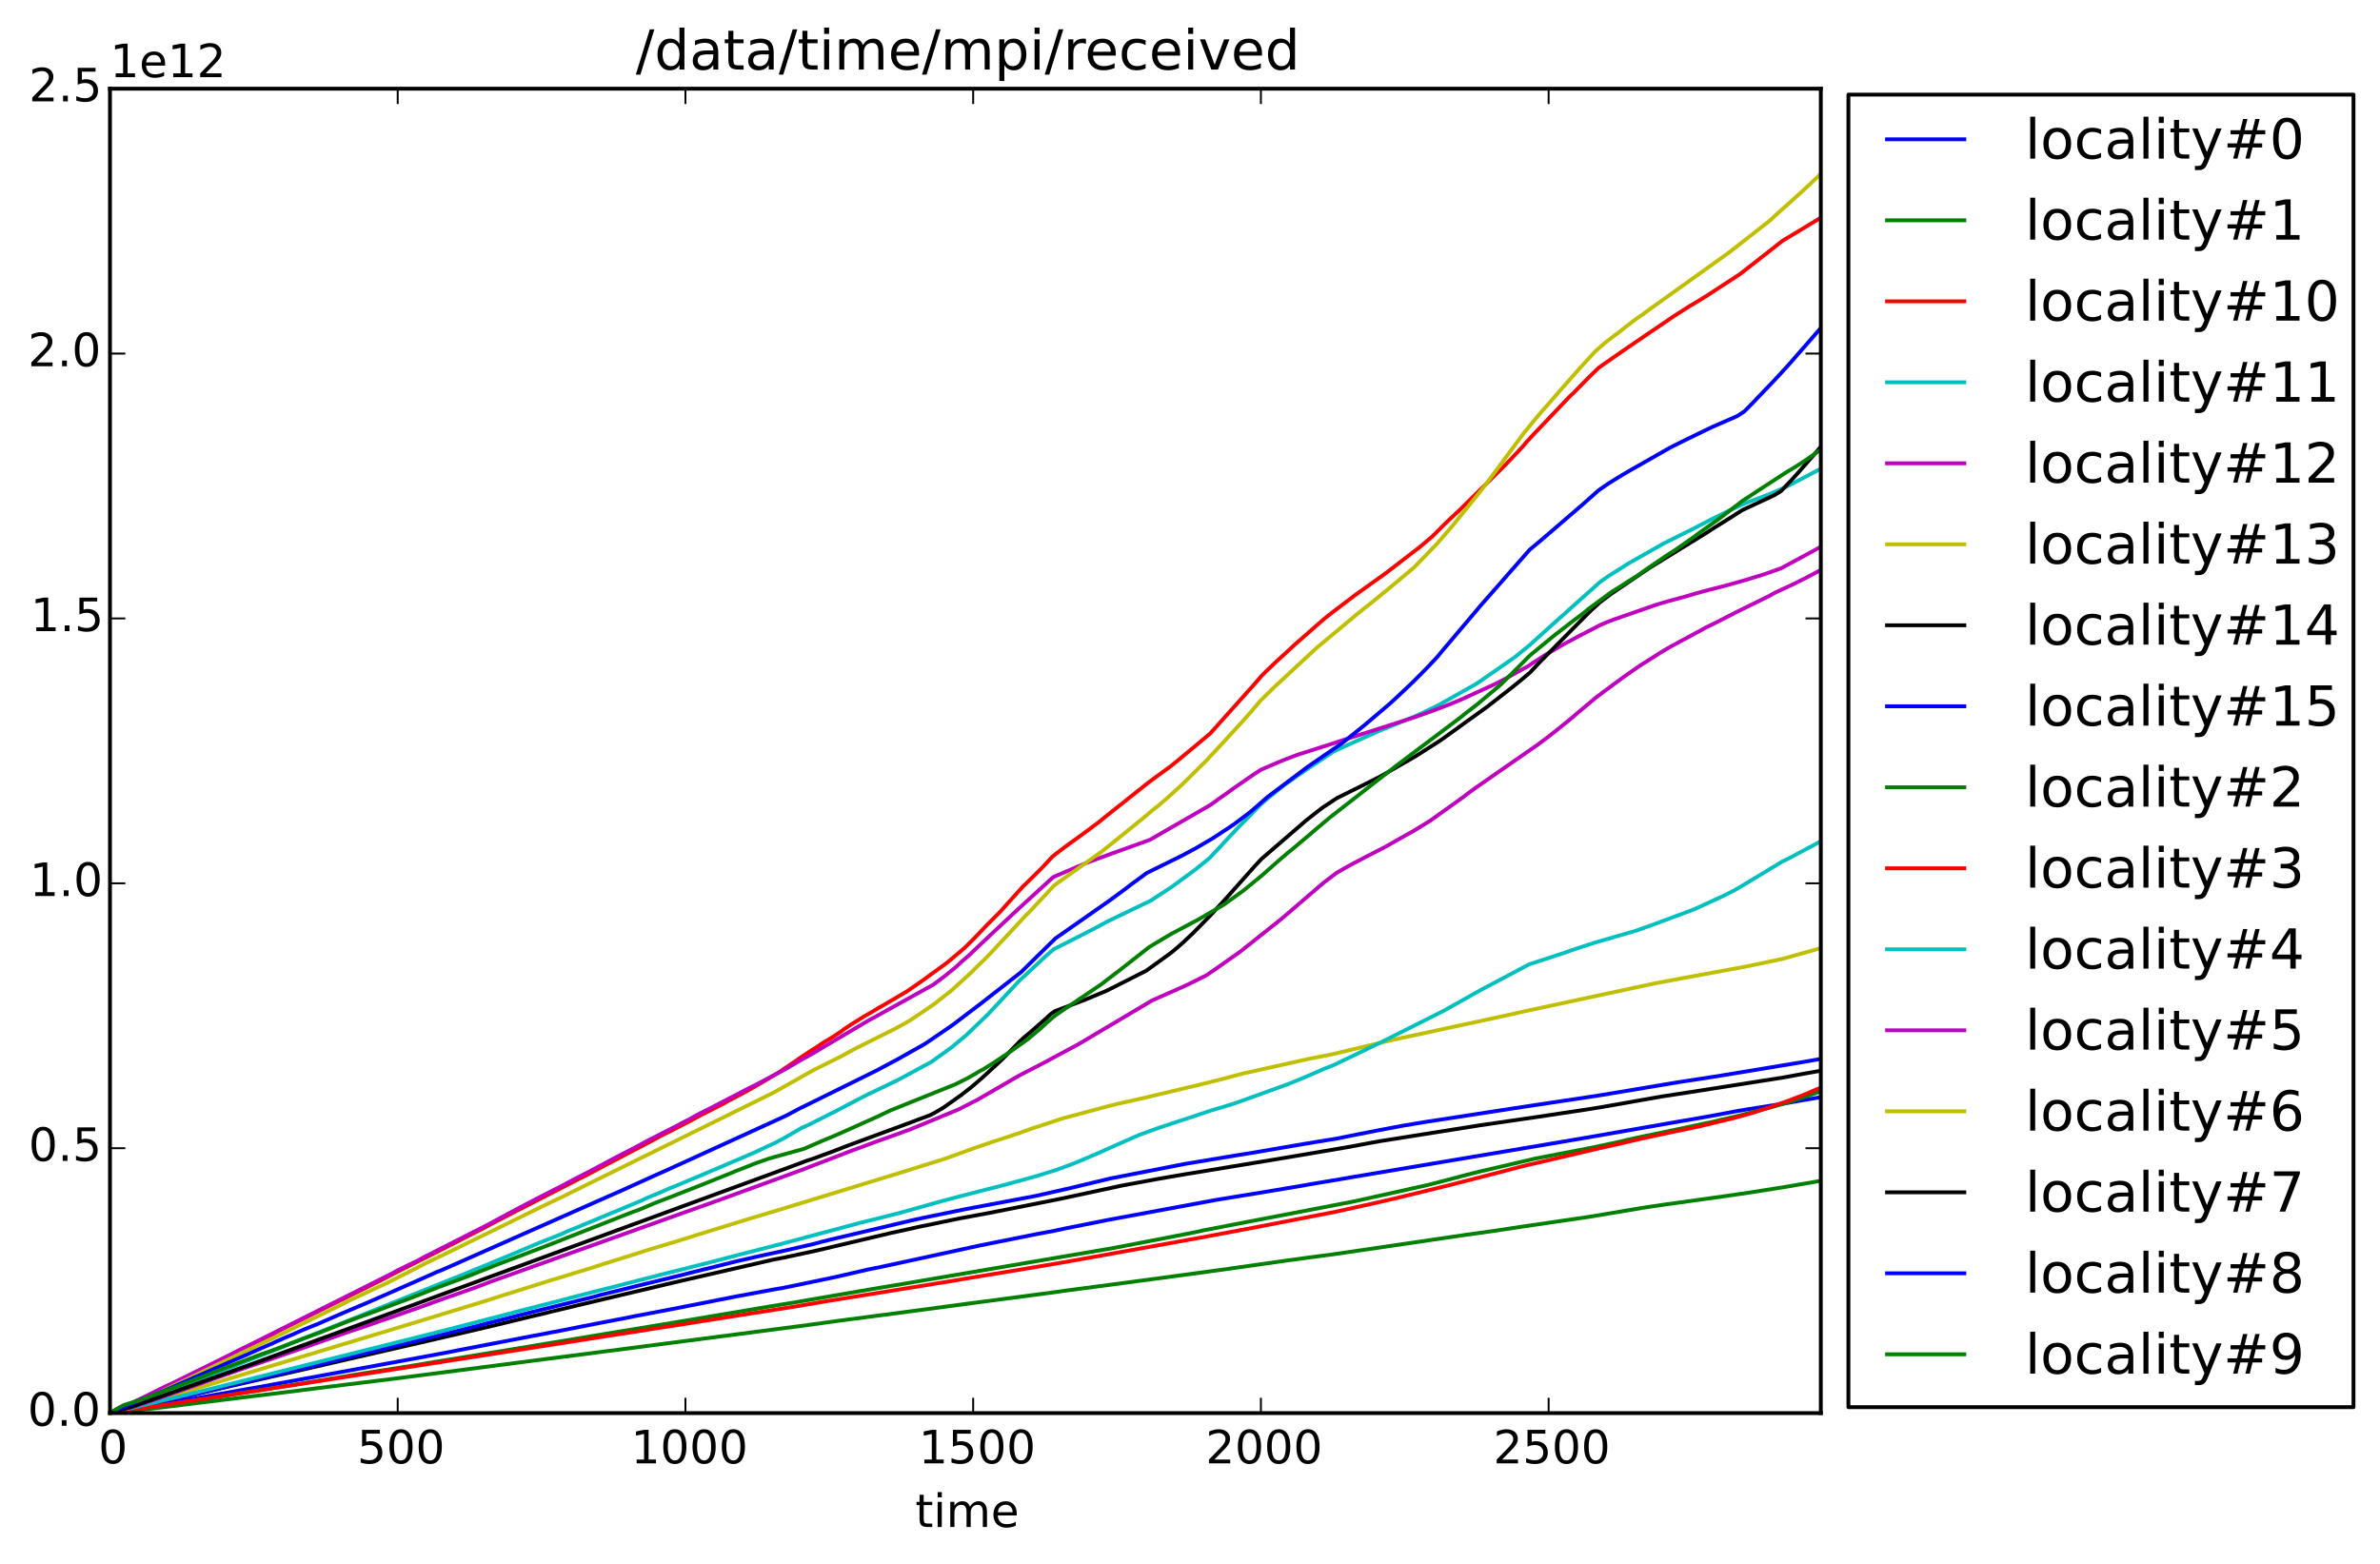 <?xml version="1.0" encoding="utf-8" standalone="no"?>
<!DOCTYPE svg PUBLIC "-//W3C//DTD SVG 1.1//EN"
  "http://www.w3.org/Graphics/SVG/1.1/DTD/svg11.dtd">
<!-- Created with matplotlib (http://matplotlib.org/) -->
<svg height="408pt" version="1.1" viewBox="0 0 621 408" width="621pt" xmlns="http://www.w3.org/2000/svg" xmlns:xlink="http://www.w3.org/1999/xlink">
 <defs>
  <style type="text/css">
*{stroke-linecap:butt;stroke-linejoin:round;}
  </style>
 </defs>
 <g id="figure_1">
  <g id="patch_1">
   <path d="
M0 408.169
L621.285 408.169
L621.285 0
L0 0
z
" style="fill:#ffffff;"/>
  </g>
  <g id="axes_1">
   <g id="patch_2">
    <path d="
M28.696 368.742
L475.096 368.742
L475.096 23.142
L28.696 23.142
z
" style="fill:#ffffff;"/>
   </g>
   <g id="line2d_1">
    <path clip-path="url(#p2118423672)" d="
M28.696 368.735
L29.146 368.566
L30.648 368.246
L38.005 367.208
L47.014 365.606
L51.519 364.827
L56.324 363.914
L59.777 363.324
L64.732 362.425
L67.735 361.914
L109.327 354.287
L116.684 352.913
L119.237 352.408
L127.195 350.878
L128.847 350.559
L139.207 348.571
L141.76 348.101
L143.561 347.733
L146.114 347.273
L147.015 347.086
L154.973 345.518
L160.679 344.422
L162.781 344.033
L165.333 343.505
L167.435 343.107
L174.943 341.682
L192.21 338.279
L197.316 337.332
L201.52 336.549
L204.223 336.088
L206.175 335.697
L209.178 335.076
L217.286 333.382
L219.238 332.954
L222.391 332.221
L226.445 331.286
L229.898 330.592
L232.151 330.107
L255.424 325.056
L270.74 321.982
L275.094 321.173
L277.797 320.59
L289.358 318.285
L317.136 313.144
L319.088 312.821
L324.794 311.893
L328.848 311.233
L332.001 310.706
L338.758 309.574
L342.662 308.887
L349.569 307.734
L352.872 307.158
L410.23 297.499
L413.984 296.855
L438.609 292.567
L441.161 292.137
L445.816 291.324
L450.321 290.48
L452.423 290.072
L455.576 289.534
L465.186 288.012
L467.888 287.537
L469.84 287.204
L475.096 286.3
L475.096 286.3" style="fill:none;stroke:#0000ff;stroke-linecap:square;"/>
   </g>
   <g id="line2d_2">
    <path clip-path="url(#p2118423672)" d="
M28.696 368.741
L32.449 368.347
L39.957 367.529
L44.762 366.948
L54.371 365.757
L59.026 365.183
L67.134 364.194
L74.492 363.294
L86.954 361.724
L90.408 361.291
L98.066 360.352
L102.72 359.776
L124.342 356.99
L125.693 356.81
L129.747 356.289
L134.102 355.716
L138.907 355.089
L142.51 354.622
L151.82 353.434
L158.577 352.55
L161.129 352.228
L166.685 351.508
L170.739 350.973
L199.718 347.209
L203.922 346.661
L209.178 345.983
L211.43 345.671
L219.238 344.596
L238.607 342.051
L254.073 339.979
L255.875 339.749
L269.388 337.96
L274.193 337.327
L278.097 336.777
L293.112 334.801
L315.785 331.748
L320.59 331.086
L329.749 329.786
L334.854 329.063
L338.458 328.567
L341.161 328.191
L347.767 327.322
L373.293 323.578
L381.701 322.339
L386.056 321.722
L389.659 321.223
L397.918 319.973
L414.585 317.534
L428.549 315.191
L431.251 314.779
L434.705 314.274
L438.309 313.778
L450.321 312.097
L456.327 311.219
L460.08 310.631
L466.087 309.675
L475.096 308.127
L475.096 308.127" style="fill:none;stroke:#008000;stroke-linecap:square;"/>
   </g>
   <g id="line2d_3">
    <path clip-path="url(#p2118423672)" d="
M28.696 368.741
L29.897 368.029
L31.549 367.245
L35.302 365.732
L40.257 363.471
L41.158 363.004
L56.173 355.557
L59.026 354.091
L60.378 353.419
L62.33 352.37
L63.381 351.872
L64.131 351.501
L66.234 350.544
L67.435 349.955
L68.636 349.408
L69.837 348.778
L71.189 348.161
L72.84 347.243
L99.867 333.862
L103.021 332.211
L104.973 331.218
L111.279 328.057
L113.081 327.153
L113.982 326.703
L119.537 323.882
L126.294 320.422
L129.597 318.664
L134.402 316.174
L136.805 314.949
L138.006 314.329
L149.718 308.331
L150.769 307.79
L151.67 307.335
L153.321 306.512
L157.976 304.039
L170.138 297.662
L171.49 296.913
L172.39 296.418
L174.192 295.525
L175.544 294.85
L180.048 292.533
L182.451 291.206
L184.853 289.996
L186.505 289.137
L188.757 288.009
L189.658 287.472
L191.009 286.759
L194.012 285.174
L196.415 283.86
L197.466 283.23
L198.367 282.727
L200.919 281.217
L203.172 279.858
L207.376 277.015
L208.577 276.174
L211.88 273.983
L212.931 273.334
L214.883 272.04
L217.586 270.416
L218.187 269.995
L219.388 269.201
L220.139 268.632
L221.94 267.429
L222.691 266.952
L225.244 265.359
L227.196 264.234
L229.448 262.894
L230.049 262.568
L236.205 258.953
L237.106 258.376
L240.709 255.875
L242.061 254.885
L244.613 253.029
L246.415 251.727
L247.766 250.666
L248.667 249.91
L250.319 248.512
L251.67 247.35
L253.472 245.581
L254.373 244.668
L257.226 241.67
L260.98 237.902
L265.334 233.062
L266.836 231.406
L268.037 230.252
L271.791 226.545
L274.644 223.494
L275.544 222.777
L277.647 221.18
L279.749 219.65
L282.151 217.909
L284.253 216.367
L285.605 215.334
L286.656 214.575
L287.857 213.588
L291.31 210.826
L293.412 209.178
L294.614 208.199
L299.569 204.26
L301.22 203.046
L305.274 200.085
L307.226 198.52
L315.785 191.394
L327.497 178.308
L329.149 176.393
L330.2 175.336
L332.902 172.738
L335.155 170.699
L337.857 168.191
L345.515 161.48
L347.617 159.818
L353.323 155.489
L354.824 154.408
L357.827 152.248
L360.53 150.338
L362.182 149.112
L370.59 142.631
L373.743 139.968
L376.446 137.256
L378.398 135.368
L380.801 133.134
L383.503 130.475
L390.41 123.659
L392.062 122.032
L393.714 120.34
L397.317 116.534
L398.218 115.445
L399.72 113.804
L400.921 112.533
L409.479 103.555
L410.681 102.417
L411.281 101.809
L413.383 99.67
L414.885 98.144
L417.137 95.964
L423.744 91.352
L436.657 82.567
L441.011 79.79
L441.762 79.361
L443.113 78.555
L444.915 77.44
L453.924 71.585
L461.882 65.373
L465.035 62.873
L466.687 61.889
L475.096 56.81
L475.096 56.81" style="fill:none;stroke:#ff0000;stroke-linecap:square;"/>
   </g>
   <g id="line2d_4">
    <path clip-path="url(#p2118423672)" d="
M28.696 368.741
L30.047 368.167
L33.05 367.276
L33.951 366.89
L37.104 365.827
L38.305 365.342
L40.107 364.623
L41.008 364.24
L45.362 362.616
L69.387 353.185
L70.288 352.848
L117.585 333.879
L120.288 332.813
L121.789 332.2
L123.741 331.364
L126.444 330.292
L131.549 328.15
L132.3 327.846
L133.802 327.237
L135.754 326.393
L139.657 324.754
L140.859 324.257
L145.814 322.292
L146.865 321.866
L147.916 321.343
L148.817 320.976
L150.018 320.513
L166.084 313.822
L167.285 313.321
L169.237 312.416
L172.24 311.176
L175.093 309.94
L176.144 309.535
L189.057 304.085
L192.21 302.73
L197.316 300.537
L199.718 299.386
L202.271 298.222
L203.772 297.415
L204.523 297.033
L209.178 294.306
L210.979 293.526
L216.985 290.489
L217.736 290.125
L220.139 288.868
L222.541 287.603
L223.892 286.874
L224.643 286.501
L226.445 285.577
L230.349 283.724
L232.751 282.55
L234.103 281.904
L242.962 277.136
L248.217 273.361
L252.121 270.122
L257.676 264.78
L262.031 260.146
L265.935 255.93
L270.439 251.767
L272.842 249.511
L274.944 247.693
L276.746 246.782
L280.65 244.812
L282.301 243.964
L284.103 243.032
L285.454 242.346
L289.058 240.396
L300.169 235.062
L305.725 231.436
L311.731 227.033
L315.485 224
L317.587 221.815
L320.139 219.049
L322.992 216.025
L323.893 215.113
L326.296 212.663
L328.998 209.879
L331.1 208.074
L334.854 205.038
L338.158 202.688
L341.761 200.234
L348.068 196.054
L352.272 194.113
L353.623 193.502
L360.08 190.643
L369.089 186.96
L371.341 185.944
L375.095 184.131
L385.305 178.383
L395.215 171.509
L398.819 168.595
L399.569 167.932
L400.47 167.108
L406.026 162.114
L407.828 160.515
L410.08 158.488
L417.588 151.793
L419.69 150.318
L422.843 148.346
L424.945 146.996
L434.104 141.811
L436.056 140.841
L438.158 139.791
L442.212 137.777
L444.164 136.753
L446.116 135.733
L447.167 135.185
L448.369 134.624
L451.222 133.224
L455.426 131.284
L458.579 130.133
L460.231 129.493
L461.582 128.977
L465.636 127.254
L468.789 125.623
L475.096 122.299
L475.096 122.299" style="fill:none;stroke:#00bfbf;stroke-linecap:square;"/>
   </g>
   <g id="line2d_5">
    <path clip-path="url(#p2118423672)" d="
M28.696 368.741
L29.747 368.337
L32.6 367.03
L35.603 365.497
L37.254 364.718
L39.507 363.606
L40.708 362.982
L43.561 361.601
L44.311 361.274
L49.717 358.626
L51.218 357.875
L52.419 357.281
L53.32 356.833
L54.371 356.326
L56.924 355.076
L57.525 354.787
L102.27 332.311
L102.87 331.978
L103.771 331.46
L108.876 328.998
L110.979 327.856
L117.135 324.739
L123.291 321.605
L126.594 319.942
L131.549 317.298
L132.45 316.779
L136.654 314.567
L140.108 312.758
L144.913 310.294
L146.264 309.639
L148.066 308.655
L150.919 307.165
L151.97 306.632
L153.622 305.772
L162.03 301.305
L163.381 300.638
L166.685 298.913
L168.036 298.164
L169.387 297.444
L176.895 293.621
L177.646 293.211
L180.048 291.956
L180.799 291.537
L181.7 291.021
L182.901 290.395
L185.454 289.134
L186.655 288.507
L188.907 287.334
L194.313 284.518
L195.364 284
L196.114 283.595
L197.165 283.092
L198.517 282.38
L201.52 280.788
L203.322 279.843
L205.123 278.886
L209.628 276.225
L210.379 275.858
L213.081 274.307
L214.133 273.658
L226.895 266.128
L228.697 265.169
L230.049 264.414
L243.562 256.924
L246.265 254.893
L249.418 252.339
L250.769 251.068
L252.872 249.264
L254.673 247.523
L258.577 243.854
L262.631 240.056
L265.785 237.112
L274.794 228.89
L275.845 228.424
L283.352 225.22
L290.259 222.666
L300.019 219.161
L315.785 210.073
L316.686 209.427
L318.187 208.335
L319.689 207.295
L322.242 205.449
L324.344 204.011
L326.446 202.544
L328.998 200.86
L331.251 199.882
L334.254 198.614
L335.455 198.13
L338.608 196.934
L347.617 194.062
L350.32 193.159
L351.671 192.736
L368.939 187.216
L374.494 185.234
L377.948 183.911
L379.75 183.174
L380.65 182.797
L382.002 182.202
L389.81 178.631
L392.512 177.259
L395.365 175.677
L398.819 173.783
L399.87 173.048
L403.624 170.633
L405.425 169.619
L407.077 168.628
L408.428 167.885
L412.182 165.869
L417.738 163.01
L419.54 162.247
L421.492 161.516
L431.702 157.962
L432.903 157.59
L435.306 156.867
L439.96 155.609
L442.363 154.886
L445.816 153.957
L447.468 153.521
L448.969 153.161
L452.873 152.089
L455.576 151.314
L458.129 150.529
L460.381 149.84
L464.735 148.292
L472.393 144.157
L474.945 142.753
L475.096 142.681
L475.096 142.681" style="fill:none;stroke:#bf00bf;stroke-linecap:square;"/>
   </g>
   <g id="line2d_6">
    <path clip-path="url(#p2118423672)" d="
M28.696 368.741
L29.897 368.436
L31.248 368.125
L36.353 366.716
L37.555 366.355
L38.906 365.931
L40.858 365.379
L42.359 364.939
L43.861 364.521
L45.513 364.04
L46.714 363.696
L103.771 346.472
L105.573 345.923
L107.225 345.419
L127.045 339.361
L128.096 339.025
L128.997 338.741
L132.15 337.715
L133.802 337.209
L142.21 334.565
L143.261 334.218
L145.513 333.558
L147.465 332.957
L151.369 331.755
L154.823 330.695
L157.225 329.913
L165.333 327.365
L166.084 327.138
L168.186 326.45
L170.439 325.75
L176.294 323.993
L180.649 322.631
L182.3 322.11
L195.514 318.028
L198.667 317.084
L201.97 316.092
L203.922 315.508
L234.403 306.169
L236.205 305.617
L238.307 304.952
L246.415 302.417
L249.718 301.24
L250.469 300.949
L254.673 299.431
L258.878 297.992
L260.83 297.362
L265.935 295.678
L268.638 294.684
L277.346 291.822
L288.307 288.871
L291.611 288.041
L297.917 286.632
L301.37 285.816
L309.479 283.88
L312.031 283.29
L318.187 281.768
L322.542 280.594
L324.494 280.095
L341.461 276.318
L347.317 275.17
L349.419 274.673
L356.927 272.879
L360.83 271.947
L365.035 271.001
L394.464 264.659
L397.918 263.867
L429.45 257.106
L431.702 256.624
L439.66 255.137
L447.618 253.674
L451.972 252.876
L456.026 252.123
L458.279 251.65
L465.186 250.189
L473.894 247.745
L475.096 247.429
L475.096 247.429" style="fill:none;stroke:#bfbf00;stroke-linecap:square;"/>
   </g>
   <g id="line2d_7">
    <path clip-path="url(#p2118423672)" d="
M28.696 368.741
L30.197 368.372
L32.75 367.777
L34.551 367.385
L38.155 366.63
L40.558 366.122
L44.011 365.371
L47.765 364.537
L70.137 359.4
L72.54 358.874
L112.03 349.803
L122.54 347.37
L129.447 345.747
L134.853 344.439
L137.706 343.747
L142.21 342.683
L143.561 342.336
L148.967 341.049
L150.769 340.618
L157.826 338.939
L175.694 334.702
L178.246 334.11
L201.67 328.718
L204.973 328.081
L213.232 326.292
L232.451 321.748
L236.355 320.897
L240.109 320.063
L243.562 319.363
L246.265 318.794
L250.469 317.927
L258.127 316.511
L276.445 312.877
L292.662 309.387
L296.416 308.696
L302.572 307.556
L309.178 306.424
L311.28 306.083
L326.746 303.529
L331.851 302.695
L351.671 299.338
L355.275 298.663
L359.93 297.801
L386.056 293.653
L390.711 292.978
L401.521 291.397
L410.981 289.974
L414.885 289.376
L417.888 288.891
L433.504 286.138
L440.861 285.01
L465.336 281.163
L470.591 280.198
L474.495 279.51
L475.096 279.408
L475.096 279.408" style="fill:none;stroke:#000000;stroke-linecap:square;"/>
   </g>
   <g id="line2d_8">
    <path clip-path="url(#p2118423672)" d="
M28.696 368.741
L32.299 368.037
L37.404 366.976
L40.107 366.375
L50.468 363.952
L60.978 361.372
L65.633 360.273
L67.885 359.755
L87.105 355.157
L90.258 354.352
L92.36 353.856
L93.561 353.549
L96.264 352.904
L98.516 352.391
L102.27 351.453
L106.474 350.446
L124.943 345.899
L127.195 345.295
L138.606 342.426
L154.973 338.39
L156.625 337.923
L164.432 336.01
L165.484 335.745
L168.787 334.929
L176.294 333.107
L177.646 332.785
L179.748 332.228
L183.652 331.252
L185.303 330.859
L188.757 329.989
L192.511 329.053
L195.664 328.345
L197.165 327.988
L204.973 326.291
L212.331 324.602
L214.733 323.952
L216.535 323.509
L237.556 318.531
L241.01 317.764
L251.971 315.516
L270.139 312.094
L278.247 310.26
L289.809 307.498
L309.178 303.72
L322.992 301.424
L327.197 300.752
L334.854 299.431
L341.01 298.38
L349.119 297.052
L351.371 296.576
L359.479 294.98
L365.785 293.792
L371.641 292.813
L394.915 289.217
L408.428 287.179
L411.131 286.78
L417.738 285.772
L437.708 282.425
L447.318 280.952
L470.141 277.184
L472.843 276.707
L475.096 276.316
L475.096 276.316" style="fill:none;stroke:#0000ff;stroke-linecap:square;"/>
   </g>
   <g id="line2d_9">
    <path clip-path="url(#p2118423672)" d="
M28.696 368.741
L42.81 366.685
L45.362 366.282
L48.666 365.77
L55.272 364.724
L68.486 362.644
L71.939 362.092
L76.444 361.403
L82.3 360.443
L86.504 359.747
L92.36 358.772
L94.762 358.372
L96.864 358.051
L105.573 356.693
L110.228 355.937
L113.381 355.395
L116.534 354.892
L130.348 352.634
L134.252 352.004
L137.405 351.474
L148.667 349.616
L150.018 349.378
L160.829 347.588
L165.183 346.887
L171.64 345.816
L172.841 345.619
L201.37 340.833
L207.226 339.877
L217.586 338.089
L220.739 337.548
L227.046 336.457
L235.454 335.063
L237.556 334.7
L290.71 325.633
L311.581 321.6
L313.833 321.096
L325.245 318.886
L352.872 313.587
L372.392 309.253
L379.9 307.308
L381.401 306.908
L382.903 306.511
L386.356 305.645
L400.32 302.383
L405.876 301.298
L411.732 300.183
L416.236 299.295
L422.543 297.94
L424.645 297.428
L428.999 296.476
L433.504 295.557
L446.867 292.741
L448.519 292.332
L453.624 291.154
L457.378 290.17
L462.633 288.799
L466.987 287.523
L469.99 286.528
L471.492 286.027
L475.096 284.782
L475.096 284.782" style="fill:none;stroke:#008000;stroke-linecap:square;"/>
   </g>
   <g id="line2d_10">
    <path clip-path="url(#p2118423672)" d="
M28.696 368.741
L63.831 363.394
L65.933 363.085
L149.718 350
L159.027 348.523
L166.384 347.416
L170.439 346.737
L177.045 345.739
L193.412 343.137
L195.814 342.766
L207.376 340.951
L213.382 339.938
L215.334 339.6
L249.718 334.048
L251.971 333.645
L265.634 331.396
L272.241 330.286
L277.496 329.398
L287.557 327.6
L292.812 326.642
L312.932 323.012
L325.395 320.678
L329.149 319.961
L348.518 316.202
L351.071 315.64
L358.128 314.075
L363.533 312.838
L377.047 309.543
L391.011 305.967
L395.966 304.668
L398.518 304.015
L400.921 303.484
L417.438 299.609
L423.744 298.195
L427.948 297.204
L431.251 296.494
L435.456 295.589
L443.564 293.887
L452.423 291.749
L455.276 290.974
L456.777 290.549
L461.582 289.005
L466.987 287.105
L468.489 286.521
L470.591 285.721
L473.144 284.627
L475.096 283.804
L475.096 283.804" style="fill:none;stroke:#ff0000;stroke-linecap:square;"/>
   </g>
   <g id="line2d_11">
    <path clip-path="url(#p2118423672)" d="
M28.696 368.741
L30.047 368.432
L52.269 363.097
L53.771 362.726
L112.63 348.012
L113.982 347.654
L116.234 347.095
L132.6 342.863
L134.402 342.374
L144.162 339.89
L150.919 338.124
L152.12 337.814
L154.372 337.237
L157.375 336.475
L159.477 335.96
L163.231 334.981
L173.592 332.333
L174.943 332.001
L176.445 331.619
L179.147 330.951
L181.55 330.336
L184.102 329.696
L189.057 328.416
L193.111 327.351
L201.97 325.075
L203.622 324.651
L224.793 318.994
L226.745 318.53
L234.703 316.527
L235.604 316.273
L240.559 314.887
L245.664 313.445
L249.418 312.461
L250.619 312.135
L257.226 310.431
L259.328 309.908
L260.98 309.488
L263.382 308.84
L265.484 308.269
L270.89 306.765
L275.544 305.304
L279.148 303.988
L280.95 303.284
L286.656 300.855
L289.208 299.699
L293.412 297.837
L297.316 296.132
L302.572 294.225
L311.13 291.41
L316.235 289.698
L318.488 289.055
L322.242 287.88
L336.055 282.919
L340.86 280.927
L345.515 278.903
L348.068 277.888
L355.725 274.214
L357.377 273.388
L359.029 272.625
L361.131 271.582
L376.746 263.737
L379.599 262.14
L383.503 259.944
L386.506 258.264
L398.969 251.642
L408.428 248.55
L409.63 248.111
L411.281 247.559
L416.086 245.98
L426.747 242.901
L431.101 241.367
L442.212 237.212
L449.87 233.684
L452.273 232.463
L453.774 231.621
L460.981 227.274
L462.183 226.537
L465.035 224.819
L466.687 224.011
L473.744 220.251
L475.096 219.516
L475.096 219.516" style="fill:none;stroke:#00bfbf;stroke-linecap:square;"/>
   </g>
   <g id="line2d_12">
    <path clip-path="url(#p2118423672)" d="
M28.696 368.741
L31.849 367.89
L33.801 367.357
L37.555 366.194
L54.371 360.31
L56.324 359.615
L58.275 358.931
L59.477 358.504
L61.279 357.885
L62.179 357.555
L71.789 354.264
L74.642 353.259
L75.693 352.9
L79.597 351.555
L89.507 348.045
L90.258 347.782
L91.459 347.366
L92.96 346.879
L94.312 346.429
L110.228 340.883
L111.729 340.342
L114.132 339.463
L115.934 338.816
L117.585 338.249
L124.342 335.868
L125.393 335.452
L127.045 334.846
L127.946 334.476
L177.195 316.864
L186.054 313.721
L186.655 313.478
L187.706 313.125
L189.057 312.63
L207.676 305.837
L210.229 304.896
L211.43 304.406
L219.988 301.137
L221.34 300.595
L229.298 297.656
L234.703 295.741
L235.905 295.277
L237.556 294.683
L250.019 289.539
L255.124 286.936
L265.034 281.176
L266.535 280.335
L269.388 278.875
L273.442 276.768
L274.944 275.932
L281.25 272.564
L300.62 261.06
L308.878 257.4
L309.929 256.915
L314.734 254.523
L317.437 252.682
L323.593 248.339
L333.953 240.104
L335.755 238.587
L344.013 231.49
L345.365 230.346
L348.668 227.816
L350.32 226.861
L352.722 225.513
L353.473 225.12
L356.626 223.468
L361.281 221.081
L366.686 218.021
L368.788 216.855
L370.74 215.667
L372.092 214.824
L373.143 214.181
L381.852 207.952
L382.903 207.135
L384.705 205.808
L391.011 201.415
L401.221 194.33
L403.774 192.417
L406.026 190.653
L407.528 189.439
L409.179 188.117
L410.08 187.367
L411.582 186.08
L416.386 182.043
L417.588 181.156
L418.639 180.352
L419.69 179.588
L421.492 178.244
L422.543 177.481
L424.194 176.274
L427.948 173.663
L429.45 172.716
L433.053 170.425
L435.906 168.729
L444.315 164.196
L445.065 163.764
L447.918 162.369
L450.02 161.285
L452.122 160.225
L453.023 159.744
L461.582 155.531
L463.084 154.688
L466.687 153.013
L467.738 152.532
L471.342 150.722
L475.096 148.726
L475.096 148.726" style="fill:none;stroke:#bf00bf;stroke-linecap:square;"/>
   </g>
   <g id="line2d_13">
    <path clip-path="url(#p2118423672)" d="
M28.696 368.741
L30.197 368.236
L34.852 366.458
L43.11 362.609
L47.615 360.459
L48.516 360.033
L49.416 359.601
L56.924 355.973
L57.525 355.703
L62.33 353.406
L62.93 353.1
L64.131 352.549
L65.333 351.992
L71.489 349.066
L80.798 344.51
L88.906 340.532
L91.459 339.235
L98.666 335.871
L101.369 334.617
L104.072 333.196
L105.873 332.32
L110.979 329.695
L119.988 325.339
L121.639 324.522
L140.558 315.261
L141.309 314.87
L142.811 314.174
L143.862 313.647
L146.564 312.39
L149.267 311.039
L150.919 310.238
L151.82 309.772
L153.171 309.11
L201.82 285.121
L212.181 279.279
L219.388 275.689
L220.739 274.943
L222.841 273.806
L226.595 271.92
L227.946 271.241
L233.502 268.475
L236.355 266.897
L237.256 266.375
L238.607 265.49
L239.808 264.69
L242.511 262.862
L243.863 261.905
L248.217 258.493
L253.472 253.714
L254.073 253.075
L257.076 250.16
L257.977 249.25
L263.382 243.469
L267.436 239.1
L268.638 237.896
L273.592 232.634
L275.094 231.013
L281.25 226.632
L287.106 222.47
L288.908 221.064
L294.914 216.23
L297.617 214.029
L299.118 212.788
L300.77 211.373
L302.271 210.218
L304.524 208.277
L308.578 204.596
L314.884 198.35
L315.485 197.67
L318.488 194.471
L323.743 188.755
L325.695 186.564
L326.446 185.697
L328.848 182.882
L332.302 179.473
L343.563 169.043
L354.224 160.143
L356.176 158.587
L357.377 157.653
L359.629 155.837
L360.68 154.943
L361.731 154.117
L368.939 148.087
L371.791 145.152
L372.542 144.388
L375.095 141.716
L375.996 140.664
L378.698 137.551
L386.656 127.734
L387.708 126.319
L389.359 124.129
L390.26 122.921
L397.768 112.779
L398.819 111.553
L399.72 110.392
L402.272 107.389
L404.374 105.01
L406.326 102.761
L411.582 96.774
L413.083 95.129
L416.086 91.847
L417.888 90.228
L418.939 89.331
L421.492 87.374
L422.242 86.848
L424.194 85.286
L426.747 83.347
L428.399 82.201
L430.501 80.655
L451.372 65.727
L461.882 57.485
L464.585 54.974
L465.486 54.21
L470.291 49.884
L471.792 48.483
L475.096 45.353
L475.096 45.353" style="fill:none;stroke:#bfbf00;stroke-linecap:square;"/>
   </g>
   <g id="line2d_14">
    <path clip-path="url(#p2118423672)" d="
M28.696 368.741
L30.047 368.263
L34.251 367.134
L36.203 366.46
L37.555 365.963
L42.51 364.228
L47.014 362.621
L63.23 356.819
L64.582 356.347
L206.024 304.558
L210.829 302.774
L212.181 302.346
L214.883 301.351
L217.286 300.467
L218.487 300.003
L221.34 298.892
L236.355 293.364
L238.157 292.697
L239.358 292.229
L242.511 291.075
L243.863 290.387
L246.115 289.063
L248.517 287.369
L250.769 285.772
L253.322 283.785
L254.824 282.513
L256.325 281.209
L261.28 276.644
L266.235 271.598
L267.436 270.521
L268.788 269.395
L273.142 265.581
L274.043 264.715
L275.244 263.86
L276.896 263.233
L283.202 260.845
L288.758 258.525
L299.118 253.283
L305.575 248.617
L307.076 247.359
L308.728 245.912
L311.431 243.358
L315.935 238.76
L319.689 234.681
L321.791 232.311
L324.344 229.447
L325.395 228.258
L327.347 226.081
L329.149 224.137
L340.86 214.04
L342.962 212.39
L345.065 210.758
L348.818 208.273
L349.719 207.826
L351.972 206.706
L354.374 205.526
L357.527 203.953
L360.38 202.497
L369.389 197.323
L370.44 196.659
L375.996 193.105
L388.008 184.455
L394.164 179.66
L396.867 177.483
L399.269 175.441
L401.672 172.883
L414.885 159.533
L417.438 157.201
L418.489 156.394
L420.14 155.135
L430.351 148.213
L445.366 138.974
L446.417 138.275
L451.222 135.271
L452.873 134.219
L454.675 133.08
L462.933 129.241
L464.735 128.131
L465.936 126.863
L467.588 125.119
L469.54 122.952
L471.492 120.717
L473.444 118.508
L475.096 116.563
L475.096 116.563" style="fill:none;stroke:#000000;stroke-linecap:square;"/>
   </g>
   <g id="line2d_15">
    <path clip-path="url(#p2118423672)" d="
M28.696 368.741
L30.948 367.779
L32.9 366.926
L43.561 362.585
L56.023 357.125
L57.074 356.68
L60.528 355.172
L64.582 353.42
L68.336 351.735
L71.189 350.508
L71.939 350.134
L73.441 349.482
L74.041 349.201
L76.144 348.322
L79.147 346.99
L81.699 345.966
L82.75 345.555
L88.606 342.998
L93.561 340.89
L94.912 340.332
L97.315 339.287
L100.018 338.1
L112.78 332.471
L113.831 331.97
L115.033 331.524
L159.027 312.051
L160.228 311.53
L163.081 310.267
L165.183 309.302
L170.889 306.723
L172.691 305.914
L173.892 305.395
L176.144 304.352
L177.045 303.951
L182.751 301.345
L205.123 291.128
L206.325 290.485
L208.277 289.439
L220.739 283.285
L228.697 279.353
L232.451 277.345
L233.802 276.641
L241.16 272.495
L242.211 271.81
L248.517 267.499
L256.175 261.682
L266.385 253.704
L275.394 244.867
L289.509 234.992
L291.911 233.23
L293.713 231.895
L295.364 230.628
L296.566 229.759
L299.268 227.77
L308.428 223.265
L312.181 221.244
L316.536 218.691
L319.088 217.004
L319.989 216.428
L321.941 215.118
L326.296 211.834
L330.8 207.911
L341.311 200.018
L349.869 194.147
L351.371 192.968
L356.026 189.233
L362.482 183.755
L363.233 183.079
L363.984 182.39
L367.888 178.725
L368.939 177.7
L370.74 175.902
L372.392 174.22
L374.344 172.152
L375.095 171.342
L376.146 170.052
L384.554 160.128
L386.356 157.985
L399.119 143.453
L401.822 141.211
L412.783 131.791
L417.137 127.922
L418.338 127.097
L419.54 126.265
L421.942 124.759
L423.744 123.678
L424.795 123.055
L435.756 116.815
L437.408 115.991
L438.008 115.677
L440.711 114.347
L441.312 114.057
L444.915 112.309
L446.867 111.372
L451.672 109.282
L453.324 108.557
L455.125 107.366
L457.528 104.936
L459.029 103.353
L462.633 99.598
L463.984 98.151
L466.387 95.546
L475.096 85.592
L475.096 85.592" style="fill:none;stroke:#0000ff;stroke-linecap:square;"/>
   </g>
   <g id="line2d_16">
    <path clip-path="url(#p2118423672)" d="
M28.696 368.741
L31.248 367.221
L32.299 366.654
L33.801 366.176
L36.654 365.34
L38.305 364.691
L39.356 364.302
L42.51 363.123
L45.963 361.843
L47.915 361.138
L53.771 358.883
L55.272 358.267
L67.585 353.608
L69.387 352.962
L70.738 352.495
L75.543 350.699
L76.294 350.367
L77.044 350.103
L79.147 349.284
L80.648 348.752
L83.951 347.529
L86.954 346.339
L88.005 345.913
L89.957 345.12
L91.759 344.446
L92.96 343.982
L98.366 342.013
L104.372 339.744
L105.423 339.403
L114.132 335.991
L116.234 335.205
L118.937 334.212
L122.841 332.746
L124.042 332.245
L127.796 330.767
L129.447 330.093
L133.201 328.672
L141.609 325.473
L142.961 324.955
L146.264 323.678
L147.916 323.003
L160.228 318.177
L161.279 317.744
L163.982 316.703
L165.033 316.285
L166.835 315.636
L169.387 314.563
L170.589 314.049
L172.09 313.463
L172.991 313.122
L174.493 312.543
L183.502 309.015
L184.553 308.592
L187.105 307.562
L191.009 306.001
L191.91 305.606
L195.664 304.157
L196.415 303.836
L197.916 303.275
L200.469 302.388
L201.97 301.942
L209.778 299.78
L213.232 298.279
L213.832 298.014
L215.784 297.176
L216.685 296.826
L219.838 295.456
L229.148 291.281
L230.049 290.846
L232.301 289.769
L249.418 282.879
L252.571 281.286
L254.523 280.168
L255.724 279.443
L256.475 279.076
L259.028 277.488
L260.079 276.78
L262.331 275.277
L263.082 274.792
L268.337 271.066
L269.088 270.398
L271.49 268.392
L273.292 266.725
L275.244 265.052
L277.046 263.809
L287.707 256.6
L288.908 255.639
L292.361 253.012
L299.869 247.116
L305.575 243.711
L310.98 240.845
L312.782 239.883
L319.389 236.024
L324.344 232.467
L329.449 228.286
L332.452 225.616
L334.404 223.923
L335.905 222.635
L337.107 221.671
L340.26 219.02
L341.611 217.889
L342.812 216.837
L347.017 213.302
L358.878 204.044
L360.53 202.767
L362.332 201.398
L364.134 199.952
L381.401 186.967
L382.302 186.211
L385.455 183.788
L391.611 178.618
L397.467 172.78
L398.368 171.833
L399.569 170.709
L400.621 169.859
L405.726 165.67
L409.029 163.124
L409.63 162.647
L410.38 162.081
L413.083 160.062
L414.434 158.92
L420.441 154.5
L422.843 153.018
L424.645 151.825
L427.047 150.338
L430.05 148.216
L434.705 145.049
L437.257 143.423
L438.309 142.675
L441.762 140.27
L443.414 139.038
L446.867 136.565
L448.068 135.726
L453.774 131.389
L454.525 130.78
L456.177 129.711
L458.879 127.922
L460.531 126.854
L466.387 123.044
L468.189 121.999
L469.84 120.941
L471.042 120.152
L472.693 119.007
L475.096 117.276
L475.096 117.276" style="fill:none;stroke:#008000;stroke-linecap:square;"/>
   </g>
   <g id="patch_3">
    <path d="
M28.696 23.142
L475.096 23.142" style="fill:none;stroke:#000000;stroke-linecap:square;stroke-linejoin:miter;"/>
   </g>
   <g id="patch_4">
    <path d="
M475.096 368.742
L475.096 23.142" style="fill:none;stroke:#000000;stroke-linecap:square;stroke-linejoin:miter;"/>
   </g>
   <g id="patch_5">
    <path d="
M28.696 368.742
L475.096 368.742" style="fill:none;stroke:#000000;stroke-linecap:square;stroke-linejoin:miter;"/>
   </g>
   <g id="patch_6">
    <path d="
M28.696 368.742
L28.696 23.142" style="fill:none;stroke:#000000;stroke-linecap:square;stroke-linejoin:miter;"/>
   </g>
   <g id="matplotlib.axis_1">
    <g id="xtick_1">
     <g id="line2d_17">
      <defs>
       <path d="
M0 0
L0 -4" id="m93b0483c22" style="stroke:#000000;stroke-width:0.5;"/>
      </defs>
      <g>
       <use style="stroke:#000000;stroke-width:0.5;" x="28.696" xlink:href="#m93b0483c22" y="368.742"/>
      </g>
     </g>
     <g id="line2d_18">
      <defs>
       <path d="
M0 0
L0 4" id="m741efc42ff" style="stroke:#000000;stroke-width:0.5;"/>
      </defs>
      <g>
       <use style="stroke:#000000;stroke-width:0.5;" x="28.696" xlink:href="#m741efc42ff" y="23.142"/>
      </g>
     </g>
     <g id="text_1">
      <!-- 0 -->
      <defs>
       <path d="
M31.781 66.406
Q24.172 66.406 20.328 58.906
Q16.5 51.422 16.5 36.375
Q16.5 21.391 20.328 13.891
Q24.172 6.391 31.781 6.391
Q39.453 6.391 43.281 13.891
Q47.125 21.391 47.125 36.375
Q47.125 51.422 43.281 58.906
Q39.453 66.406 31.781 66.406
M31.781 74.219
Q44.047 74.219 50.516 64.516
Q56.984 54.828 56.984 36.375
Q56.984 17.969 50.516 8.266
Q44.047 -1.422 31.781 -1.422
Q19.531 -1.422 13.062 8.266
Q6.594 17.969 6.594 36.375
Q6.594 54.828 13.062 64.516
Q19.531 74.219 31.781 74.219" id="DejaVuSans-30"/>
      </defs>
      <g transform="translate(25.672 381.86)scale(0.12 -0.12)">
       <use xlink:href="#DejaVuSans-30"/>
      </g>
     </g>
    </g>
    <g id="xtick_2">
     <g id="line2d_19">
      <g>
       <use style="stroke:#000000;stroke-width:0.5;" x="103.771" xlink:href="#m93b0483c22" y="368.742"/>
      </g>
     </g>
     <g id="line2d_20">
      <g>
       <use style="stroke:#000000;stroke-width:0.5;" x="103.771" xlink:href="#m741efc42ff" y="23.142"/>
      </g>
     </g>
     <g id="text_2">
      <!-- 500 -->
      <defs>
       <path d="
M10.797 72.906
L49.516 72.906
L49.516 64.594
L19.828 64.594
L19.828 46.734
Q21.969 47.469 24.109 47.828
Q26.266 48.188 28.422 48.188
Q40.625 48.188 47.75 41.5
Q54.891 34.812 54.891 23.391
Q54.891 11.625 47.562 5.094
Q40.234 -1.422 26.906 -1.422
Q22.312 -1.422 17.547 -0.641
Q12.797 0.141 7.719 1.703
L7.719 11.625
Q12.109 9.234 16.797 8.062
Q21.484 6.891 26.703 6.891
Q35.156 6.891 40.078 11.328
Q45.016 15.766 45.016 23.391
Q45.016 31 40.078 35.438
Q35.156 39.891 26.703 39.891
Q22.75 39.891 18.812 39.016
Q14.891 38.141 10.797 36.281
z
" id="DejaVuSans-35"/>
      </defs>
      <g transform="translate(93.18 381.86)scale(0.12 -0.12)">
       <use xlink:href="#DejaVuSans-35"/>
       <use x="63.623" xlink:href="#DejaVuSans-30"/>
       <use x="127.246" xlink:href="#DejaVuSans-30"/>
      </g>
     </g>
    </g>
    <g id="xtick_3">
     <g id="line2d_21">
      <g>
       <use style="stroke:#000000;stroke-width:0.5;" x="178.847" xlink:href="#m93b0483c22" y="368.742"/>
      </g>
     </g>
     <g id="line2d_22">
      <g>
       <use style="stroke:#000000;stroke-width:0.5;" x="178.847" xlink:href="#m741efc42ff" y="23.142"/>
      </g>
     </g>
     <g id="text_3">
      <!-- 1000 -->
      <defs>
       <path d="
M12.406 8.297
L28.516 8.297
L28.516 63.922
L10.984 60.406
L10.984 69.391
L28.422 72.906
L38.281 72.906
L38.281 8.297
L54.391 8.297
L54.391 0
L12.406 0
z
" id="DejaVuSans-31"/>
      </defs>
      <g transform="translate(164.634 381.86)scale(0.12 -0.12)">
       <use xlink:href="#DejaVuSans-31"/>
       <use x="63.623" xlink:href="#DejaVuSans-30"/>
       <use x="127.246" xlink:href="#DejaVuSans-30"/>
       <use x="190.869" xlink:href="#DejaVuSans-30"/>
      </g>
     </g>
    </g>
    <g id="xtick_4">
     <g id="line2d_23">
      <g>
       <use style="stroke:#000000;stroke-width:0.5;" x="253.923" xlink:href="#m93b0483c22" y="368.742"/>
      </g>
     </g>
     <g id="line2d_24">
      <g>
       <use style="stroke:#000000;stroke-width:0.5;" x="253.923" xlink:href="#m741efc42ff" y="23.142"/>
      </g>
     </g>
     <g id="text_4">
      <!-- 1500 -->
      <g transform="translate(239.71 381.86)scale(0.12 -0.12)">
       <use xlink:href="#DejaVuSans-31"/>
       <use x="63.623" xlink:href="#DejaVuSans-35"/>
       <use x="127.246" xlink:href="#DejaVuSans-30"/>
       <use x="190.869" xlink:href="#DejaVuSans-30"/>
      </g>
     </g>
    </g>
    <g id="xtick_5">
     <g id="line2d_25">
      <g>
       <use style="stroke:#000000;stroke-width:0.5;" x="328.998" xlink:href="#m93b0483c22" y="368.742"/>
      </g>
     </g>
     <g id="line2d_26">
      <g>
       <use style="stroke:#000000;stroke-width:0.5;" x="328.998" xlink:href="#m741efc42ff" y="23.142"/>
      </g>
     </g>
     <g id="text_5">
      <!-- 2000 -->
      <defs>
       <path d="
M19.188 8.297
L53.609 8.297
L53.609 0
L7.328 0
L7.328 8.297
Q12.938 14.109 22.625 23.891
Q32.328 33.688 34.812 36.531
Q39.547 41.844 41.422 45.531
Q43.312 49.219 43.312 52.781
Q43.312 58.594 39.234 62.25
Q35.156 65.922 28.609 65.922
Q23.969 65.922 18.812 64.312
Q13.672 62.703 7.812 59.422
L7.812 69.391
Q13.766 71.781 18.938 73
Q24.125 74.219 28.422 74.219
Q39.75 74.219 46.484 68.547
Q53.219 62.891 53.219 53.422
Q53.219 48.922 51.531 44.891
Q49.859 40.875 45.406 35.406
Q44.188 33.984 37.641 27.219
Q31.109 20.453 19.188 8.297" id="DejaVuSans-32"/>
      </defs>
      <g transform="translate(314.566 381.86)scale(0.12 -0.12)">
       <use xlink:href="#DejaVuSans-32"/>
       <use x="63.623" xlink:href="#DejaVuSans-30"/>
       <use x="127.246" xlink:href="#DejaVuSans-30"/>
       <use x="190.869" xlink:href="#DejaVuSans-30"/>
      </g>
     </g>
    </g>
    <g id="xtick_6">
     <g id="line2d_27">
      <g>
       <use style="stroke:#000000;stroke-width:0.5;" x="404.074" xlink:href="#m93b0483c22" y="368.742"/>
      </g>
     </g>
     <g id="line2d_28">
      <g>
       <use style="stroke:#000000;stroke-width:0.5;" x="404.074" xlink:href="#m741efc42ff" y="23.142"/>
      </g>
     </g>
     <g id="text_6">
      <!-- 2500 -->
      <g transform="translate(389.642 381.86)scale(0.12 -0.12)">
       <use xlink:href="#DejaVuSans-32"/>
       <use x="63.623" xlink:href="#DejaVuSans-35"/>
       <use x="127.246" xlink:href="#DejaVuSans-30"/>
       <use x="190.869" xlink:href="#DejaVuSans-30"/>
      </g>
     </g>
    </g>
    <g id="text_7">
     <!-- time -->
     <defs>
      <path d="
M18.312 70.219
L18.312 54.688
L36.812 54.688
L36.812 47.703
L18.312 47.703
L18.312 18.016
Q18.312 11.328 20.141 9.422
Q21.969 7.516 27.594 7.516
L36.812 7.516
L36.812 0
L27.594 0
Q17.188 0 13.234 3.875
Q9.281 7.766 9.281 18.016
L9.281 47.703
L2.688 47.703
L2.688 54.688
L9.281 54.688
L9.281 70.219
z
" id="DejaVuSans-74"/>
      <path d="
M52 44.188
Q55.375 50.25 60.062 53.125
Q64.75 56 71.094 56
Q79.641 56 84.281 50.016
Q88.922 44.047 88.922 33.016
L88.922 0
L79.891 0
L79.891 32.719
Q79.891 40.578 77.094 44.375
Q74.312 48.188 68.609 48.188
Q61.625 48.188 57.562 43.547
Q53.516 38.922 53.516 30.906
L53.516 0
L44.484 0
L44.484 32.719
Q44.484 40.625 41.703 44.406
Q38.922 48.188 33.109 48.188
Q26.219 48.188 22.156 43.531
Q18.109 38.875 18.109 30.906
L18.109 0
L9.078 0
L9.078 54.688
L18.109 54.688
L18.109 46.188
Q21.188 51.219 25.484 53.609
Q29.781 56 35.688 56
Q41.656 56 45.828 52.969
Q50 49.953 52 44.188" id="DejaVuSans-6d"/>
      <path d="
M56.203 29.594
L56.203 25.203
L14.891 25.203
Q15.484 15.922 20.484 11.062
Q25.484 6.203 34.422 6.203
Q39.594 6.203 44.453 7.469
Q49.312 8.734 54.109 11.281
L54.109 2.781
Q49.266 0.734 44.188 -0.344
Q39.109 -1.422 33.891 -1.422
Q20.797 -1.422 13.156 6.188
Q5.516 13.812 5.516 26.812
Q5.516 40.234 12.766 48.109
Q20.016 56 32.328 56
Q43.359 56 49.781 48.891
Q56.203 41.797 56.203 29.594
M47.219 32.234
Q47.125 39.594 43.094 43.984
Q39.062 48.391 32.422 48.391
Q24.906 48.391 20.391 44.141
Q15.875 39.891 15.188 32.172
z
" id="DejaVuSans-65"/>
      <path d="
M9.422 54.688
L18.406 54.688
L18.406 0
L9.422 0
z

M9.422 75.984
L18.406 75.984
L18.406 64.594
L9.422 64.594
z
" id="DejaVuSans-69"/>
     </defs>
     <g transform="translate(238.821 398.474)scale(0.12 -0.12)">
      <use xlink:href="#DejaVuSans-74"/>
      <use x="39.209" xlink:href="#DejaVuSans-69"/>
      <use x="66.992" xlink:href="#DejaVuSans-6d"/>
      <use x="164.404" xlink:href="#DejaVuSans-65"/>
     </g>
    </g>
   </g>
   <g id="matplotlib.axis_2">
    <g id="ytick_1">
     <g id="line2d_29">
      <defs>
       <path d="
M0 0
L4 0" id="m728421d6d4" style="stroke:#000000;stroke-width:0.5;"/>
      </defs>
      <g>
       <use style="stroke:#000000;stroke-width:0.5;" x="28.696" xlink:href="#m728421d6d4" y="368.742"/>
      </g>
     </g>
     <g id="line2d_30">
      <defs>
       <path d="
M0 0
L-4 0" id="mcb0005524f" style="stroke:#000000;stroke-width:0.5;"/>
      </defs>
      <g>
       <use style="stroke:#000000;stroke-width:0.5;" x="475.096" xlink:href="#mcb0005524f" y="368.742"/>
      </g>
     </g>
     <g id="text_8">
      <!-- 0.0 -->
      <defs>
       <path d="
M10.688 12.406
L21 12.406
L21 0
L10.688 0
z
" id="DejaVuSans-2e"/>
      </defs>
      <g transform="translate(7.2 372.053)scale(0.12 -0.12)">
       <use xlink:href="#DejaVuSans-30"/>
       <use x="63.623" xlink:href="#DejaVuSans-2e"/>
       <use x="95.41" xlink:href="#DejaVuSans-30"/>
      </g>
     </g>
    </g>
    <g id="ytick_2">
     <g id="line2d_31">
      <g>
       <use style="stroke:#000000;stroke-width:0.5;" x="28.696" xlink:href="#m728421d6d4" y="299.622"/>
      </g>
     </g>
     <g id="line2d_32">
      <g>
       <use style="stroke:#000000;stroke-width:0.5;" x="475.096" xlink:href="#mcb0005524f" y="299.622"/>
      </g>
     </g>
     <g id="text_9">
      <!-- 0.5 -->
      <g transform="translate(7.451 302.933)scale(0.12 -0.12)">
       <use xlink:href="#DejaVuSans-30"/>
       <use x="63.623" xlink:href="#DejaVuSans-2e"/>
       <use x="95.41" xlink:href="#DejaVuSans-35"/>
      </g>
     </g>
    </g>
    <g id="ytick_3">
     <g id="line2d_33">
      <g>
       <use style="stroke:#000000;stroke-width:0.5;" x="28.696" xlink:href="#m728421d6d4" y="230.502"/>
      </g>
     </g>
     <g id="line2d_34">
      <g>
       <use style="stroke:#000000;stroke-width:0.5;" x="475.096" xlink:href="#mcb0005524f" y="230.502"/>
      </g>
     </g>
     <g id="text_10">
      <!-- 1.0 -->
      <g transform="translate(7.727 233.813)scale(0.12 -0.12)">
       <use xlink:href="#DejaVuSans-31"/>
       <use x="63.623" xlink:href="#DejaVuSans-2e"/>
       <use x="95.41" xlink:href="#DejaVuSans-30"/>
      </g>
     </g>
    </g>
    <g id="ytick_4">
     <g id="line2d_35">
      <g>
       <use style="stroke:#000000;stroke-width:0.5;" x="28.696" xlink:href="#m728421d6d4" y="161.382"/>
      </g>
     </g>
     <g id="line2d_36">
      <g>
       <use style="stroke:#000000;stroke-width:0.5;" x="475.096" xlink:href="#mcb0005524f" y="161.382"/>
      </g>
     </g>
     <g id="text_11">
      <!-- 1.5 -->
      <g transform="translate(7.978 164.693)scale(0.12 -0.12)">
       <use xlink:href="#DejaVuSans-31"/>
       <use x="63.623" xlink:href="#DejaVuSans-2e"/>
       <use x="95.41" xlink:href="#DejaVuSans-35"/>
      </g>
     </g>
    </g>
    <g id="ytick_5">
     <g id="line2d_37">
      <g>
       <use style="stroke:#000000;stroke-width:0.5;" x="28.696" xlink:href="#m728421d6d4" y="92.262"/>
      </g>
     </g>
     <g id="line2d_38">
      <g>
       <use style="stroke:#000000;stroke-width:0.5;" x="475.096" xlink:href="#mcb0005524f" y="92.262"/>
      </g>
     </g>
     <g id="text_12">
      <!-- 2.0 -->
      <g transform="translate(7.288 95.573)scale(0.12 -0.12)">
       <use xlink:href="#DejaVuSans-32"/>
       <use x="63.623" xlink:href="#DejaVuSans-2e"/>
       <use x="95.41" xlink:href="#DejaVuSans-30"/>
      </g>
     </g>
    </g>
    <g id="ytick_6">
     <g id="line2d_39">
      <g>
       <use style="stroke:#000000;stroke-width:0.5;" x="28.696" xlink:href="#m728421d6d4" y="23.142"/>
      </g>
     </g>
     <g id="line2d_40">
      <g>
       <use style="stroke:#000000;stroke-width:0.5;" x="475.096" xlink:href="#mcb0005524f" y="23.142"/>
      </g>
     </g>
     <g id="text_13">
      <!-- 2.5 -->
      <g transform="translate(7.539 26.453)scale(0.12 -0.12)">
       <use xlink:href="#DejaVuSans-32"/>
       <use x="63.623" xlink:href="#DejaVuSans-2e"/>
       <use x="95.41" xlink:href="#DejaVuSans-35"/>
      </g>
     </g>
    </g>
    <g id="text_14">
     <!-- 1e12 -->
     <g transform="translate(28.696 20.142)scale(0.12 -0.12)">
      <use xlink:href="#DejaVuSans-31"/>
      <use x="63.623" xlink:href="#DejaVuSans-65"/>
      <use x="125.146" xlink:href="#DejaVuSans-31"/>
      <use x="188.77" xlink:href="#DejaVuSans-32"/>
     </g>
    </g>
   </g>
   <g id="text_15">
    <!-- /data/time/mpi/received -->
    <defs>
     <path d="
M2.984 54.688
L12.5 54.688
L29.594 8.797
L46.688 54.688
L56.203 54.688
L35.688 0
L23.484 0
z
" id="DejaVuSans-76"/>
     <path d="
M25.391 72.906
L33.688 72.906
L8.297 -9.281
L0 -9.281
z
" id="DejaVuSans-2f"/>
     <path d="
M18.109 8.203
L18.109 -20.797
L9.078 -20.797
L9.078 54.688
L18.109 54.688
L18.109 46.391
Q20.953 51.266 25.266 53.625
Q29.594 56 35.594 56
Q45.562 56 51.781 48.094
Q58.016 40.188 58.016 27.297
Q58.016 14.406 51.781 6.484
Q45.562 -1.422 35.594 -1.422
Q29.594 -1.422 25.266 0.953
Q20.953 3.328 18.109 8.203
M48.688 27.297
Q48.688 37.203 44.609 42.844
Q40.531 48.484 33.406 48.484
Q26.266 48.484 22.188 42.844
Q18.109 37.203 18.109 27.297
Q18.109 17.391 22.188 11.75
Q26.266 6.109 33.406 6.109
Q40.531 6.109 44.609 11.75
Q48.688 17.391 48.688 27.297" id="DejaVuSans-70"/>
     <path d="
M45.406 46.391
L45.406 75.984
L54.391 75.984
L54.391 0
L45.406 0
L45.406 8.203
Q42.578 3.328 38.25 0.953
Q33.938 -1.422 27.875 -1.422
Q17.969 -1.422 11.734 6.484
Q5.516 14.406 5.516 27.297
Q5.516 40.188 11.734 48.094
Q17.969 56 27.875 56
Q33.938 56 38.25 53.625
Q42.578 51.266 45.406 46.391
M14.797 27.297
Q14.797 17.391 18.875 11.75
Q22.953 6.109 30.078 6.109
Q37.203 6.109 41.297 11.75
Q45.406 17.391 45.406 27.297
Q45.406 37.203 41.297 42.844
Q37.203 48.484 30.078 48.484
Q22.953 48.484 18.875 42.844
Q14.797 37.203 14.797 27.297" id="DejaVuSans-64"/>
     <path d="
M34.281 27.484
Q23.391 27.484 19.188 25
Q14.984 22.516 14.984 16.5
Q14.984 11.719 18.141 8.906
Q21.297 6.109 26.703 6.109
Q34.188 6.109 38.703 11.406
Q43.219 16.703 43.219 25.484
L43.219 27.484
z

M52.203 31.203
L52.203 0
L43.219 0
L43.219 8.297
Q40.141 3.328 35.547 0.953
Q30.953 -1.422 24.312 -1.422
Q15.922 -1.422 10.953 3.297
Q6 8.016 6 15.922
Q6 25.141 12.172 29.828
Q18.359 34.516 30.609 34.516
L43.219 34.516
L43.219 35.406
Q43.219 41.609 39.141 45
Q35.062 48.391 27.688 48.391
Q23 48.391 18.547 47.266
Q14.109 46.141 10.016 43.891
L10.016 52.203
Q14.938 54.109 19.578 55.047
Q24.219 56 28.609 56
Q40.484 56 46.344 49.844
Q52.203 43.703 52.203 31.203" id="DejaVuSans-61"/>
     <path d="
M48.781 52.594
L48.781 44.188
Q44.969 46.297 41.141 47.344
Q37.312 48.391 33.406 48.391
Q24.656 48.391 19.812 42.844
Q14.984 37.312 14.984 27.297
Q14.984 17.281 19.812 11.734
Q24.656 6.203 33.406 6.203
Q37.312 6.203 41.141 7.25
Q44.969 8.297 48.781 10.406
L48.781 2.094
Q45.016 0.344 40.984 -0.531
Q36.969 -1.422 32.422 -1.422
Q20.062 -1.422 12.781 6.344
Q5.516 14.109 5.516 27.297
Q5.516 40.672 12.859 48.328
Q20.219 56 33.016 56
Q37.156 56 41.109 55.141
Q45.062 54.297 48.781 52.594" id="DejaVuSans-63"/>
     <path d="
M41.109 46.297
Q39.594 47.172 37.812 47.578
Q36.031 48 33.891 48
Q26.266 48 22.188 43.047
Q18.109 38.094 18.109 28.812
L18.109 0
L9.078 0
L9.078 54.688
L18.109 54.688
L18.109 46.188
Q20.953 51.172 25.484 53.578
Q30.031 56 36.531 56
Q37.453 56 38.578 55.875
Q39.703 55.766 41.062 55.516
z
" id="DejaVuSans-72"/>
    </defs>
    <g transform="translate(165.899 18.142)scale(0.144 -0.144)">
     <use xlink:href="#DejaVuSans-2f"/>
     <use x="33.691" xlink:href="#DejaVuSans-64"/>
     <use x="97.168" xlink:href="#DejaVuSans-61"/>
     <use x="158.447" xlink:href="#DejaVuSans-74"/>
     <use x="197.656" xlink:href="#DejaVuSans-61"/>
     <use x="258.936" xlink:href="#DejaVuSans-2f"/>
     <use x="292.627" xlink:href="#DejaVuSans-74"/>
     <use x="331.836" xlink:href="#DejaVuSans-69"/>
     <use x="359.619" xlink:href="#DejaVuSans-6d"/>
     <use x="457.031" xlink:href="#DejaVuSans-65"/>
     <use x="518.555" xlink:href="#DejaVuSans-2f"/>
     <use x="552.246" xlink:href="#DejaVuSans-6d"/>
     <use x="649.658" xlink:href="#DejaVuSans-70"/>
     <use x="713.135" xlink:href="#DejaVuSans-69"/>
     <use x="740.918" xlink:href="#DejaVuSans-2f"/>
     <use x="774.609" xlink:href="#DejaVuSans-72"/>
     <use x="813.473" xlink:href="#DejaVuSans-65"/>
     <use x="874.996" xlink:href="#DejaVuSans-63"/>
     <use x="929.977" xlink:href="#DejaVuSans-65"/>
     <use x="991.5" xlink:href="#DejaVuSans-69"/>
     <use x="1019.283" xlink:href="#DejaVuSans-76"/>
     <use x="1078.463" xlink:href="#DejaVuSans-65"/>
     <use x="1139.986" xlink:href="#DejaVuSans-64"/>
    </g>
   </g>
   <g id="legend_1">
    <g id="patch_7">
     <path d="
M482.296 367.194
L614.085 367.194
L614.085 24.69
L482.296 24.69
z
" style="fill:#ffffff;stroke:#000000;stroke-linejoin:miter;"/>
    </g>
    <g id="line2d_41">
     <path d="
M492.376 36.352
L512.536 36.352" style="fill:none;stroke:#0000ff;stroke-linecap:square;"/>
    </g>
    <g id="line2d_42"/>
    <g id="text_16">
     <!-- locality#0 -->
     <defs>
      <path d="
M30.609 48.391
Q23.391 48.391 19.188 42.75
Q14.984 37.109 14.984 27.297
Q14.984 17.484 19.156 11.844
Q23.344 6.203 30.609 6.203
Q37.797 6.203 41.984 11.859
Q46.188 17.531 46.188 27.297
Q46.188 37.016 41.984 42.703
Q37.797 48.391 30.609 48.391
M30.609 56
Q42.328 56 49.016 48.375
Q55.719 40.766 55.719 27.297
Q55.719 13.875 49.016 6.219
Q42.328 -1.422 30.609 -1.422
Q18.844 -1.422 12.172 6.219
Q5.516 13.875 5.516 27.297
Q5.516 40.766 12.172 48.375
Q18.844 56 30.609 56" id="DejaVuSans-6f"/>
      <path d="
M51.125 44
L36.922 44
L32.812 27.688
L47.125 27.688
z

M43.797 71.781
L38.719 51.516
L52.984 51.516
L58.109 71.781
L65.922 71.781
L60.891 51.516
L76.125 51.516
L76.125 44
L58.984 44
L54.984 27.688
L70.516 27.688
L70.516 20.219
L53.078 20.219
L48 0
L40.188 0
L45.219 20.219
L30.906 20.219
L25.875 0
L18.016 0
L23.094 20.219
L7.719 20.219
L7.719 27.688
L24.906 27.688
L29 44
L13.281 44
L13.281 51.516
L30.906 51.516
L35.891 71.781
z
" id="DejaVuSans-23"/>
      <path d="
M32.172 -5.078
Q28.375 -14.844 24.75 -17.812
Q21.141 -20.797 15.094 -20.797
L7.906 -20.797
L7.906 -13.281
L13.188 -13.281
Q16.891 -13.281 18.938 -11.516
Q21 -9.766 23.484 -3.219
L25.094 0.875
L2.984 54.688
L12.5 54.688
L29.594 11.922
L46.688 54.688
L56.203 54.688
z
" id="DejaVuSans-79"/>
      <path d="
M9.422 75.984
L18.406 75.984
L18.406 0
L9.422 0
z
" id="DejaVuSans-6c"/>
     </defs>
     <g transform="translate(528.376 41.392)scale(0.144 -0.144)">
      <use xlink:href="#DejaVuSans-6c"/>
      <use x="27.783" xlink:href="#DejaVuSans-6f"/>
      <use x="88.965" xlink:href="#DejaVuSans-63"/>
      <use x="143.945" xlink:href="#DejaVuSans-61"/>
      <use x="205.225" xlink:href="#DejaVuSans-6c"/>
      <use x="233.008" xlink:href="#DejaVuSans-69"/>
      <use x="260.791" xlink:href="#DejaVuSans-74"/>
      <use x="300.0" xlink:href="#DejaVuSans-79"/>
      <use x="359.18" xlink:href="#DejaVuSans-23"/>
      <use x="442.969" xlink:href="#DejaVuSans-30"/>
     </g>
    </g>
    <g id="line2d_43">
     <path d="
M492.376 57.488
L512.536 57.488" style="fill:none;stroke:#008000;stroke-linecap:square;"/>
    </g>
    <g id="line2d_44"/>
    <g id="text_17">
     <!-- locality#1 -->
     <g transform="translate(528.376 62.528)scale(0.144 -0.144)">
      <use xlink:href="#DejaVuSans-6c"/>
      <use x="27.783" xlink:href="#DejaVuSans-6f"/>
      <use x="88.965" xlink:href="#DejaVuSans-63"/>
      <use x="143.945" xlink:href="#DejaVuSans-61"/>
      <use x="205.225" xlink:href="#DejaVuSans-6c"/>
      <use x="233.008" xlink:href="#DejaVuSans-69"/>
      <use x="260.791" xlink:href="#DejaVuSans-74"/>
      <use x="300.0" xlink:href="#DejaVuSans-79"/>
      <use x="359.18" xlink:href="#DejaVuSans-23"/>
      <use x="442.969" xlink:href="#DejaVuSans-31"/>
     </g>
    </g>
    <g id="line2d_45">
     <path d="
M492.376 78.624
L512.536 78.624" style="fill:none;stroke:#ff0000;stroke-linecap:square;"/>
    </g>
    <g id="line2d_46"/>
    <g id="text_18">
     <!-- locality#10 -->
     <g transform="translate(528.376 83.665)scale(0.144 -0.144)">
      <use xlink:href="#DejaVuSans-6c"/>
      <use x="27.783" xlink:href="#DejaVuSans-6f"/>
      <use x="88.965" xlink:href="#DejaVuSans-63"/>
      <use x="143.945" xlink:href="#DejaVuSans-61"/>
      <use x="205.225" xlink:href="#DejaVuSans-6c"/>
      <use x="233.008" xlink:href="#DejaVuSans-69"/>
      <use x="260.791" xlink:href="#DejaVuSans-74"/>
      <use x="300.0" xlink:href="#DejaVuSans-79"/>
      <use x="359.18" xlink:href="#DejaVuSans-23"/>
      <use x="442.969" xlink:href="#DejaVuSans-31"/>
      <use x="506.592" xlink:href="#DejaVuSans-30"/>
     </g>
    </g>
    <g id="line2d_47">
     <path d="
M492.376 99.761
L512.536 99.761" style="fill:none;stroke:#00bfbf;stroke-linecap:square;"/>
    </g>
    <g id="line2d_48"/>
    <g id="text_19">
     <!-- locality#11 -->
     <g transform="translate(528.376 104.801)scale(0.144 -0.144)">
      <use xlink:href="#DejaVuSans-6c"/>
      <use x="27.783" xlink:href="#DejaVuSans-6f"/>
      <use x="88.965" xlink:href="#DejaVuSans-63"/>
      <use x="143.945" xlink:href="#DejaVuSans-61"/>
      <use x="205.225" xlink:href="#DejaVuSans-6c"/>
      <use x="233.008" xlink:href="#DejaVuSans-69"/>
      <use x="260.791" xlink:href="#DejaVuSans-74"/>
      <use x="300.0" xlink:href="#DejaVuSans-79"/>
      <use x="359.18" xlink:href="#DejaVuSans-23"/>
      <use x="442.969" xlink:href="#DejaVuSans-31"/>
      <use x="506.592" xlink:href="#DejaVuSans-31"/>
     </g>
    </g>
    <g id="line2d_49">
     <path d="
M492.376 120.897
L512.536 120.897" style="fill:none;stroke:#bf00bf;stroke-linecap:square;"/>
    </g>
    <g id="line2d_50"/>
    <g id="text_20">
     <!-- locality#12 -->
     <g transform="translate(528.376 125.938)scale(0.144 -0.144)">
      <use xlink:href="#DejaVuSans-6c"/>
      <use x="27.783" xlink:href="#DejaVuSans-6f"/>
      <use x="88.965" xlink:href="#DejaVuSans-63"/>
      <use x="143.945" xlink:href="#DejaVuSans-61"/>
      <use x="205.225" xlink:href="#DejaVuSans-6c"/>
      <use x="233.008" xlink:href="#DejaVuSans-69"/>
      <use x="260.791" xlink:href="#DejaVuSans-74"/>
      <use x="300.0" xlink:href="#DejaVuSans-79"/>
      <use x="359.18" xlink:href="#DejaVuSans-23"/>
      <use x="442.969" xlink:href="#DejaVuSans-31"/>
      <use x="506.592" xlink:href="#DejaVuSans-32"/>
     </g>
    </g>
    <g id="line2d_51">
     <path d="
M492.376 142.034
L512.536 142.034" style="fill:none;stroke:#bfbf00;stroke-linecap:square;"/>
    </g>
    <g id="line2d_52"/>
    <g id="text_21">
     <!-- locality#13 -->
     <defs>
      <path d="
M40.578 39.312
Q47.656 37.797 51.625 33
Q55.609 28.219 55.609 21.188
Q55.609 10.406 48.188 4.484
Q40.766 -1.422 27.094 -1.422
Q22.516 -1.422 17.656 -0.516
Q12.797 0.391 7.625 2.203
L7.625 11.719
Q11.719 9.328 16.594 8.109
Q21.484 6.891 26.812 6.891
Q36.078 6.891 40.938 10.547
Q45.797 14.203 45.797 21.188
Q45.797 27.641 41.281 31.266
Q36.766 34.906 28.719 34.906
L20.219 34.906
L20.219 43.016
L29.109 43.016
Q36.375 43.016 40.234 45.922
Q44.094 48.828 44.094 54.297
Q44.094 59.906 40.109 62.906
Q36.141 65.922 28.719 65.922
Q24.656 65.922 20.016 65.031
Q15.375 64.156 9.812 62.312
L9.812 71.094
Q15.438 72.656 20.344 73.438
Q25.25 74.219 29.594 74.219
Q40.828 74.219 47.359 69.109
Q53.906 64.016 53.906 55.328
Q53.906 49.266 50.438 45.094
Q46.969 40.922 40.578 39.312" id="DejaVuSans-33"/>
     </defs>
     <g transform="translate(528.376 147.074)scale(0.144 -0.144)">
      <use xlink:href="#DejaVuSans-6c"/>
      <use x="27.783" xlink:href="#DejaVuSans-6f"/>
      <use x="88.965" xlink:href="#DejaVuSans-63"/>
      <use x="143.945" xlink:href="#DejaVuSans-61"/>
      <use x="205.225" xlink:href="#DejaVuSans-6c"/>
      <use x="233.008" xlink:href="#DejaVuSans-69"/>
      <use x="260.791" xlink:href="#DejaVuSans-74"/>
      <use x="300.0" xlink:href="#DejaVuSans-79"/>
      <use x="359.18" xlink:href="#DejaVuSans-23"/>
      <use x="442.969" xlink:href="#DejaVuSans-31"/>
      <use x="506.592" xlink:href="#DejaVuSans-33"/>
     </g>
    </g>
    <g id="line2d_53">
     <path d="
M492.376 163.17
L512.536 163.17" style="fill:none;stroke:#000000;stroke-linecap:square;"/>
    </g>
    <g id="line2d_54"/>
    <g id="text_22">
     <!-- locality#14 -->
     <defs>
      <path d="
M37.797 64.312
L12.891 25.391
L37.797 25.391
z

M35.203 72.906
L47.609 72.906
L47.609 25.391
L58.016 25.391
L58.016 17.188
L47.609 17.188
L47.609 0
L37.797 0
L37.797 17.188
L4.891 17.188
L4.891 26.703
z
" id="DejaVuSans-34"/>
     </defs>
     <g transform="translate(528.376 168.21)scale(0.144 -0.144)">
      <use xlink:href="#DejaVuSans-6c"/>
      <use x="27.783" xlink:href="#DejaVuSans-6f"/>
      <use x="88.965" xlink:href="#DejaVuSans-63"/>
      <use x="143.945" xlink:href="#DejaVuSans-61"/>
      <use x="205.225" xlink:href="#DejaVuSans-6c"/>
      <use x="233.008" xlink:href="#DejaVuSans-69"/>
      <use x="260.791" xlink:href="#DejaVuSans-74"/>
      <use x="300.0" xlink:href="#DejaVuSans-79"/>
      <use x="359.18" xlink:href="#DejaVuSans-23"/>
      <use x="442.969" xlink:href="#DejaVuSans-31"/>
      <use x="506.592" xlink:href="#DejaVuSans-34"/>
     </g>
    </g>
    <g id="line2d_55">
     <path d="
M492.376 184.307
L512.536 184.307" style="fill:none;stroke:#0000ff;stroke-linecap:square;"/>
    </g>
    <g id="line2d_56"/>
    <g id="text_23">
     <!-- locality#15 -->
     <g transform="translate(528.376 189.347)scale(0.144 -0.144)">
      <use xlink:href="#DejaVuSans-6c"/>
      <use x="27.783" xlink:href="#DejaVuSans-6f"/>
      <use x="88.965" xlink:href="#DejaVuSans-63"/>
      <use x="143.945" xlink:href="#DejaVuSans-61"/>
      <use x="205.225" xlink:href="#DejaVuSans-6c"/>
      <use x="233.008" xlink:href="#DejaVuSans-69"/>
      <use x="260.791" xlink:href="#DejaVuSans-74"/>
      <use x="300.0" xlink:href="#DejaVuSans-79"/>
      <use x="359.18" xlink:href="#DejaVuSans-23"/>
      <use x="442.969" xlink:href="#DejaVuSans-31"/>
      <use x="506.592" xlink:href="#DejaVuSans-35"/>
     </g>
    </g>
    <g id="line2d_57">
     <path d="
M492.376 205.443
L512.536 205.443" style="fill:none;stroke:#008000;stroke-linecap:square;"/>
    </g>
    <g id="line2d_58"/>
    <g id="text_24">
     <!-- locality#2 -->
     <g transform="translate(528.376 210.483)scale(0.144 -0.144)">
      <use xlink:href="#DejaVuSans-6c"/>
      <use x="27.783" xlink:href="#DejaVuSans-6f"/>
      <use x="88.965" xlink:href="#DejaVuSans-63"/>
      <use x="143.945" xlink:href="#DejaVuSans-61"/>
      <use x="205.225" xlink:href="#DejaVuSans-6c"/>
      <use x="233.008" xlink:href="#DejaVuSans-69"/>
      <use x="260.791" xlink:href="#DejaVuSans-74"/>
      <use x="300.0" xlink:href="#DejaVuSans-79"/>
      <use x="359.18" xlink:href="#DejaVuSans-23"/>
      <use x="442.969" xlink:href="#DejaVuSans-32"/>
     </g>
    </g>
    <g id="line2d_59">
     <path d="
M492.376 226.58
L512.536 226.58" style="fill:none;stroke:#ff0000;stroke-linecap:square;"/>
    </g>
    <g id="line2d_60"/>
    <g id="text_25">
     <!-- locality#3 -->
     <g transform="translate(528.376 231.62)scale(0.144 -0.144)">
      <use xlink:href="#DejaVuSans-6c"/>
      <use x="27.783" xlink:href="#DejaVuSans-6f"/>
      <use x="88.965" xlink:href="#DejaVuSans-63"/>
      <use x="143.945" xlink:href="#DejaVuSans-61"/>
      <use x="205.225" xlink:href="#DejaVuSans-6c"/>
      <use x="233.008" xlink:href="#DejaVuSans-69"/>
      <use x="260.791" xlink:href="#DejaVuSans-74"/>
      <use x="300.0" xlink:href="#DejaVuSans-79"/>
      <use x="359.18" xlink:href="#DejaVuSans-23"/>
      <use x="442.969" xlink:href="#DejaVuSans-33"/>
     </g>
    </g>
    <g id="line2d_61">
     <path d="
M492.376 247.716
L512.536 247.716" style="fill:none;stroke:#00bfbf;stroke-linecap:square;"/>
    </g>
    <g id="line2d_62"/>
    <g id="text_26">
     <!-- locality#4 -->
     <g transform="translate(528.376 252.756)scale(0.144 -0.144)">
      <use xlink:href="#DejaVuSans-6c"/>
      <use x="27.783" xlink:href="#DejaVuSans-6f"/>
      <use x="88.965" xlink:href="#DejaVuSans-63"/>
      <use x="143.945" xlink:href="#DejaVuSans-61"/>
      <use x="205.225" xlink:href="#DejaVuSans-6c"/>
      <use x="233.008" xlink:href="#DejaVuSans-69"/>
      <use x="260.791" xlink:href="#DejaVuSans-74"/>
      <use x="300.0" xlink:href="#DejaVuSans-79"/>
      <use x="359.18" xlink:href="#DejaVuSans-23"/>
      <use x="442.969" xlink:href="#DejaVuSans-34"/>
     </g>
    </g>
    <g id="line2d_63">
     <path d="
M492.376 268.853
L512.536 268.853" style="fill:none;stroke:#bf00bf;stroke-linecap:square;"/>
    </g>
    <g id="line2d_64"/>
    <g id="text_27">
     <!-- locality#5 -->
     <g transform="translate(528.376 273.893)scale(0.144 -0.144)">
      <use xlink:href="#DejaVuSans-6c"/>
      <use x="27.783" xlink:href="#DejaVuSans-6f"/>
      <use x="88.965" xlink:href="#DejaVuSans-63"/>
      <use x="143.945" xlink:href="#DejaVuSans-61"/>
      <use x="205.225" xlink:href="#DejaVuSans-6c"/>
      <use x="233.008" xlink:href="#DejaVuSans-69"/>
      <use x="260.791" xlink:href="#DejaVuSans-74"/>
      <use x="300.0" xlink:href="#DejaVuSans-79"/>
      <use x="359.18" xlink:href="#DejaVuSans-23"/>
      <use x="442.969" xlink:href="#DejaVuSans-35"/>
     </g>
    </g>
    <g id="line2d_65">
     <path d="
M492.376 289.989
L512.536 289.989" style="fill:none;stroke:#bfbf00;stroke-linecap:square;"/>
    </g>
    <g id="line2d_66"/>
    <g id="text_28">
     <!-- locality#6 -->
     <defs>
      <path d="
M33.016 40.375
Q26.375 40.375 22.484 35.828
Q18.609 31.297 18.609 23.391
Q18.609 15.531 22.484 10.953
Q26.375 6.391 33.016 6.391
Q39.656 6.391 43.531 10.953
Q47.406 15.531 47.406 23.391
Q47.406 31.297 43.531 35.828
Q39.656 40.375 33.016 40.375
M52.594 71.297
L52.594 62.312
Q48.875 64.062 45.094 64.984
Q41.312 65.922 37.594 65.922
Q27.828 65.922 22.672 59.328
Q17.531 52.734 16.797 39.406
Q19.672 43.656 24.016 45.922
Q28.375 48.188 33.594 48.188
Q44.578 48.188 50.953 41.516
Q57.328 34.859 57.328 23.391
Q57.328 12.156 50.688 5.359
Q44.047 -1.422 33.016 -1.422
Q20.359 -1.422 13.672 8.266
Q6.984 17.969 6.984 36.375
Q6.984 53.656 15.188 63.938
Q23.391 74.219 37.203 74.219
Q40.922 74.219 44.703 73.484
Q48.484 72.75 52.594 71.297" id="DejaVuSans-36"/>
     </defs>
     <g transform="translate(528.376 295.029)scale(0.144 -0.144)">
      <use xlink:href="#DejaVuSans-6c"/>
      <use x="27.783" xlink:href="#DejaVuSans-6f"/>
      <use x="88.965" xlink:href="#DejaVuSans-63"/>
      <use x="143.945" xlink:href="#DejaVuSans-61"/>
      <use x="205.225" xlink:href="#DejaVuSans-6c"/>
      <use x="233.008" xlink:href="#DejaVuSans-69"/>
      <use x="260.791" xlink:href="#DejaVuSans-74"/>
      <use x="300.0" xlink:href="#DejaVuSans-79"/>
      <use x="359.18" xlink:href="#DejaVuSans-23"/>
      <use x="442.969" xlink:href="#DejaVuSans-36"/>
     </g>
    </g>
    <g id="line2d_67">
     <path d="
M492.376 311.126
L512.536 311.126" style="fill:none;stroke:#000000;stroke-linecap:square;"/>
    </g>
    <g id="line2d_68"/>
    <g id="text_29">
     <!-- locality#7 -->
     <defs>
      <path d="
M8.203 72.906
L55.078 72.906
L55.078 68.703
L28.609 0
L18.312 0
L43.219 64.594
L8.203 64.594
z
" id="DejaVuSans-37"/>
     </defs>
     <g transform="translate(528.376 316.166)scale(0.144 -0.144)">
      <use xlink:href="#DejaVuSans-6c"/>
      <use x="27.783" xlink:href="#DejaVuSans-6f"/>
      <use x="88.965" xlink:href="#DejaVuSans-63"/>
      <use x="143.945" xlink:href="#DejaVuSans-61"/>
      <use x="205.225" xlink:href="#DejaVuSans-6c"/>
      <use x="233.008" xlink:href="#DejaVuSans-69"/>
      <use x="260.791" xlink:href="#DejaVuSans-74"/>
      <use x="300.0" xlink:href="#DejaVuSans-79"/>
      <use x="359.18" xlink:href="#DejaVuSans-23"/>
      <use x="442.969" xlink:href="#DejaVuSans-37"/>
     </g>
    </g>
    <g id="line2d_69">
     <path d="
M492.376 332.262
L512.536 332.262" style="fill:none;stroke:#0000ff;stroke-linecap:square;"/>
    </g>
    <g id="line2d_70"/>
    <g id="text_30">
     <!-- locality#8 -->
     <defs>
      <path d="
M31.781 34.625
Q24.75 34.625 20.719 30.859
Q16.703 27.094 16.703 20.516
Q16.703 13.922 20.719 10.156
Q24.75 6.391 31.781 6.391
Q38.812 6.391 42.859 10.172
Q46.922 13.969 46.922 20.516
Q46.922 27.094 42.891 30.859
Q38.875 34.625 31.781 34.625
M21.922 38.812
Q15.578 40.375 12.031 44.719
Q8.5 49.078 8.5 55.328
Q8.5 64.062 14.719 69.141
Q20.953 74.219 31.781 74.219
Q42.672 74.219 48.875 69.141
Q55.078 64.062 55.078 55.328
Q55.078 49.078 51.531 44.719
Q48 40.375 41.703 38.812
Q48.828 37.156 52.797 32.312
Q56.781 27.484 56.781 20.516
Q56.781 9.906 50.312 4.234
Q43.844 -1.422 31.781 -1.422
Q19.734 -1.422 13.25 4.234
Q6.781 9.906 6.781 20.516
Q6.781 27.484 10.781 32.312
Q14.797 37.156 21.922 38.812
M18.312 54.391
Q18.312 48.734 21.844 45.562
Q25.391 42.391 31.781 42.391
Q38.141 42.391 41.719 45.562
Q45.312 48.734 45.312 54.391
Q45.312 60.062 41.719 63.234
Q38.141 66.406 31.781 66.406
Q25.391 66.406 21.844 63.234
Q18.312 60.062 18.312 54.391" id="DejaVuSans-38"/>
     </defs>
     <g transform="translate(528.376 337.303)scale(0.144 -0.144)">
      <use xlink:href="#DejaVuSans-6c"/>
      <use x="27.783" xlink:href="#DejaVuSans-6f"/>
      <use x="88.965" xlink:href="#DejaVuSans-63"/>
      <use x="143.945" xlink:href="#DejaVuSans-61"/>
      <use x="205.225" xlink:href="#DejaVuSans-6c"/>
      <use x="233.008" xlink:href="#DejaVuSans-69"/>
      <use x="260.791" xlink:href="#DejaVuSans-74"/>
      <use x="300.0" xlink:href="#DejaVuSans-79"/>
      <use x="359.18" xlink:href="#DejaVuSans-23"/>
      <use x="442.969" xlink:href="#DejaVuSans-38"/>
     </g>
    </g>
    <g id="line2d_71">
     <path d="
M492.376 353.399
L512.536 353.399" style="fill:none;stroke:#008000;stroke-linecap:square;"/>
    </g>
    <g id="line2d_72"/>
    <g id="text_31">
     <!-- locality#9 -->
     <defs>
      <path d="
M10.984 1.516
L10.984 10.5
Q14.703 8.734 18.5 7.812
Q22.312 6.891 25.984 6.891
Q35.75 6.891 40.891 13.453
Q46.047 20.016 46.781 33.406
Q43.953 29.203 39.594 26.953
Q35.25 24.703 29.984 24.703
Q19.047 24.703 12.672 31.312
Q6.297 37.938 6.297 49.422
Q6.297 60.641 12.938 67.422
Q19.578 74.219 30.609 74.219
Q43.266 74.219 49.922 64.516
Q56.594 54.828 56.594 36.375
Q56.594 19.141 48.406 8.859
Q40.234 -1.422 26.422 -1.422
Q22.703 -1.422 18.891 -0.688
Q15.094 0.047 10.984 1.516
M30.609 32.422
Q37.25 32.422 41.125 36.953
Q45.016 41.5 45.016 49.422
Q45.016 57.281 41.125 61.844
Q37.25 66.406 30.609 66.406
Q23.969 66.406 20.094 61.844
Q16.219 57.281 16.219 49.422
Q16.219 41.5 20.094 36.953
Q23.969 32.422 30.609 32.422" id="DejaVuSans-39"/>
     </defs>
     <g transform="translate(528.376 358.439)scale(0.144 -0.144)">
      <use xlink:href="#DejaVuSans-6c"/>
      <use x="27.783" xlink:href="#DejaVuSans-6f"/>
      <use x="88.965" xlink:href="#DejaVuSans-63"/>
      <use x="143.945" xlink:href="#DejaVuSans-61"/>
      <use x="205.225" xlink:href="#DejaVuSans-6c"/>
      <use x="233.008" xlink:href="#DejaVuSans-69"/>
      <use x="260.791" xlink:href="#DejaVuSans-74"/>
      <use x="300.0" xlink:href="#DejaVuSans-79"/>
      <use x="359.18" xlink:href="#DejaVuSans-23"/>
      <use x="442.969" xlink:href="#DejaVuSans-39"/>
     </g>
    </g>
   </g>
  </g>
 </g>
 <defs>
  <clipPath id="p2118423672">
   <rect height="345.6" width="446.4" x="28.696" y="23.142"/>
  </clipPath>
 </defs>
</svg>
